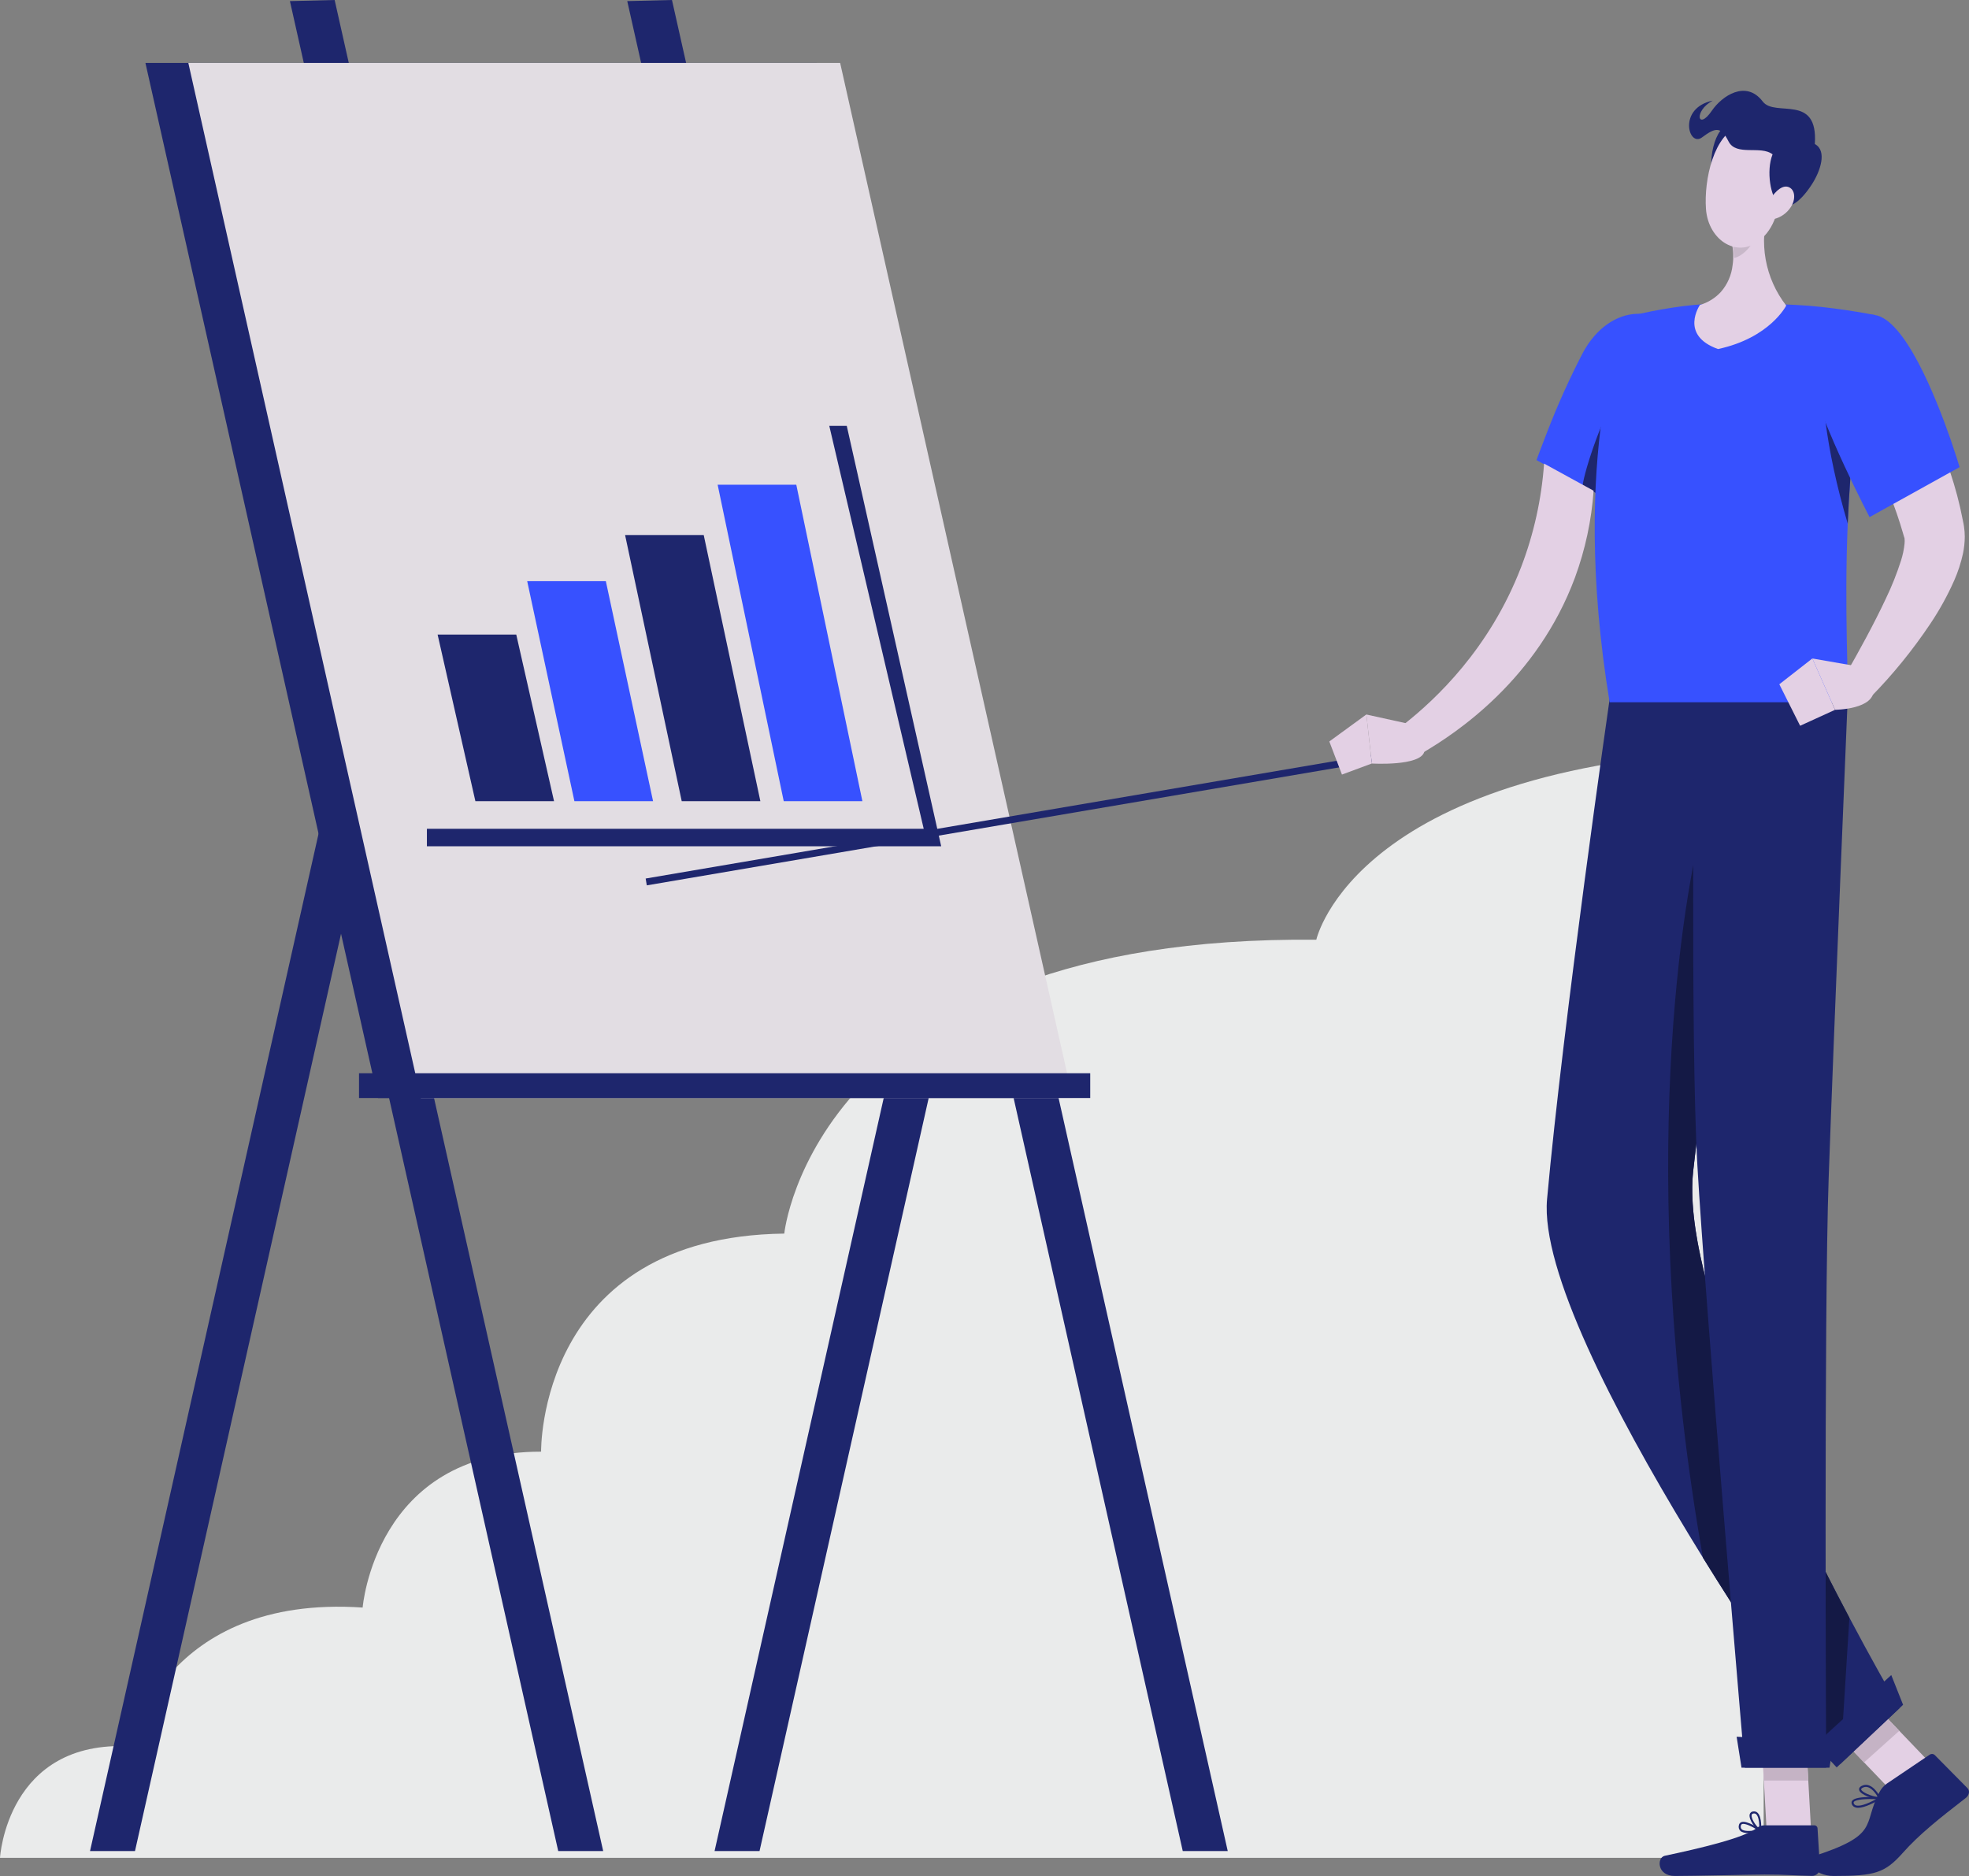 <svg width="233" height="222" viewBox="0 0 233 222" fill="none" xmlns="http://www.w3.org/2000/svg">
<rect x="0" y="0" width="233" height="222" fill="#808080" stroke="none"/>
<g clip-path="url(#clip0)">
<path opacity="0.9" d="M0 219.851C0 219.851 0.813 205.851 15.437 206.66C15.437 206.66 19.366 188.645 42.914 190.235C42.914 190.235 44.392 171.759 64.031 171.787C64.031 171.787 63.611 146.35 92.806 145.981C92.806 145.981 96.389 110.634 155.765 111.206C155.765 111.206 160.4 89.989 208.701 88.681V219.851H0Z" fill="#F5F6F6"/>
<path d="M66.058 219.053H71.378L43.929 96.852L38.866 97.995L66.058 219.053Z" fill="#1E266D"/>
<path d="M139.961 219.053H145.283L117.834 96.852L112.771 97.995L139.961 219.053Z" fill="#1E266D"/>
<path d="M89.879 219.053H84.558L112.005 96.852L117.07 97.995L89.879 219.053Z" fill="#1E266D"/>
<path d="M15.974 219.053H10.653L38.102 96.852L43.165 97.995L15.974 219.053Z" fill="#1E266D"/>
<path d="M61.499 121.186H66.821L39.6 0L34.307 0.13L61.499 121.186Z" fill="#1E266D"/>
<path d="M101.417 121.186H106.739L79.517 0L74.225 0.13L101.417 121.186Z" fill="#1E266D"/>
<path d="M44.723 129.938H124.162L96.648 7.447H17.209L44.723 129.938Z" fill="#1E266D"/>
<path d="M49.799 129.938H126.932L99.418 7.447H22.285L49.799 129.938Z" fill="#E2DDE3"/>
<path d="M129.011 127.006H42.484V129.938H129.011V127.006Z" fill="#1E266D"/>
<path d="M56.255 94.812H65.562L61.092 75.097H51.785L56.255 94.812Z" fill="#1E266D"/>
<path d="M67.972 94.812H77.28L71.692 68.776H62.386L67.972 94.812Z" fill="#3751FF"/>
<path d="M80.672 94.812H89.978L83.273 63.311H73.968L80.672 94.812Z" fill="#1E266D"/>
<path d="M92.743 94.812H102.051L94.229 57.363H84.922L92.743 94.812Z" fill="#3751FF"/>
<path d="M50.517 100.149H111.376L100.201 50.395H98.132L109.307 98.075H50.517V100.149Z" fill="#1E266D"/>
<path d="M76.403 103.964L76.54 104.772L166.945 89.365L166.808 88.557L76.403 103.964Z" fill="#1E266D"/>
<path d="M228.593 208.833L224.424 212.571L216.49 204.289L220.659 200.549L228.593 208.833Z" fill="#E3D0E4"/>
<path d="M214.313 216.615H209.054L208.37 204.409H213.63L214.313 216.615Z" fill="#E3D0E4"/>
<path d="M208.779 216.006H214.688C214.787 216.003 214.883 216.038 214.956 216.106C215.029 216.173 215.073 216.267 215.077 216.366L215.365 221.05C215.365 221.297 215.269 221.534 215.096 221.709C214.924 221.885 214.689 221.986 214.443 221.989C212.386 221.952 211.414 221.831 208.805 221.831C207.206 221.831 200.41 221.998 198.203 221.998C196.04 221.998 196.057 219.81 196.994 219.612C201.189 218.723 206.388 217.498 207.872 216.329C208.131 216.124 208.449 216.01 208.779 216.006Z" fill="#1E266D"/>
<path d="M223.275 211.07L228.344 207.648C228.429 207.586 228.532 207.554 228.637 207.557C228.742 207.56 228.843 207.598 228.924 207.666L232.797 211.584C233.141 211.903 233.028 212.452 232.611 212.773C229.378 215.269 227.042 217.153 225.2 219.229C223.037 221.655 221.92 221.998 216.953 221.998C214.657 221.998 213.357 220.059 214.294 219.762C222.57 217.136 220.352 215.993 222.366 212.148C222.575 211.719 222.887 211.348 223.275 211.07Z" fill="#1E266D"/>
<path d="M216.492 204.292L220.581 208.561L224.752 204.818L220.663 200.549L216.492 204.292Z" fill="#C5B3C5"/>
<path d="M213.632 204.413H208.37L208.725 210.704H213.987L213.632 204.413Z" fill="#C5B3C5"/>
<path d="M190.503 82.527C190.503 82.527 184.963 120.965 183.072 141.889C181.557 158.671 217.771 208.75 217.771 208.75L224.776 202.142C224.776 202.142 198.325 157.268 200.361 138.582C202.332 120.483 209.015 82.527 209.015 82.527H190.503Z" fill="#1E266D"/>
<path d="M200.363 138.58C201.377 129.255 203.647 114.654 205.599 102.694C204.577 100.688 201.704 96.622 201.704 96.622C199.136 105.514 193.554 139.048 201.518 184.336C209.817 197.747 217.764 208.739 217.764 208.739L218.846 191.445C211.189 176.991 198.963 151.515 200.363 138.58Z" fill="#141945"/>
<path d="M225.2 201.743L217.342 209.153L214.813 206.43L223.8 198.224L225.2 201.743Z" fill="#1E266D"/>
<path d="M200.505 82.527C200.505 82.527 200.006 122.812 200.858 137.901C201.793 154.428 206.47 209.182 206.47 209.182H216.103C216.103 209.182 215.815 155.761 216.395 139.397C217.024 121.637 218.651 82.527 218.651 82.527H200.505Z" fill="#1E266D"/>
<path d="M216.49 209.186H206.081L205.503 205.521L216.992 206.096L216.49 209.186Z" fill="#1E266D"/>
<path d="M205.927 216.646C205.845 216.558 205.787 216.45 205.76 216.333C205.733 216.215 205.738 216.093 205.774 215.978C205.788 215.9 205.821 215.828 205.871 215.767C205.921 215.706 205.986 215.659 206.059 215.631C206.708 215.382 208.19 216.399 208.359 216.516C208.378 216.529 208.393 216.548 208.402 216.57C208.411 216.592 208.413 216.616 208.409 216.639C208.404 216.663 208.393 216.684 208.377 216.701C208.36 216.718 208.339 216.73 208.316 216.735C207.857 216.848 207.387 216.912 206.914 216.923C206.507 216.923 206.137 216.852 205.927 216.646ZM206.144 215.859C206.108 215.873 206.077 215.897 206.053 215.927C206.03 215.958 206.015 215.994 206.01 216.032C205.984 216.106 205.978 216.185 205.994 216.261C206.009 216.337 206.044 216.408 206.096 216.466C206.341 216.711 207.035 216.739 207.974 216.553C207.368 216.169 206.494 215.726 206.148 215.859H206.144Z" fill="#1E266D"/>
<path d="M208.225 216.722C207.702 216.409 206.927 215.308 207.04 214.733C207.06 214.632 207.114 214.541 207.193 214.474C207.271 214.406 207.369 214.367 207.472 214.362C207.566 214.347 207.662 214.355 207.753 214.385C207.843 214.415 207.925 214.466 207.991 214.534C208.524 215.045 208.405 216.561 208.4 216.626C208.398 216.647 208.39 216.666 208.379 216.683C208.367 216.7 208.352 216.714 208.333 216.724C208.316 216.734 208.297 216.739 208.277 216.739C208.259 216.737 208.241 216.731 208.225 216.722ZM207.513 214.605C207.334 214.627 207.297 214.711 207.28 214.783C207.2 215.16 207.712 215.997 208.178 216.386C208.193 215.885 208.149 215.015 207.834 214.709C207.799 214.675 207.758 214.647 207.712 214.629C207.667 214.61 207.619 214.601 207.57 214.601L207.513 214.605Z" fill="#1E266D"/>
<path d="M219.489 213.861C219.396 213.824 219.314 213.766 219.249 213.69C219.183 213.615 219.137 213.525 219.114 213.428C219.097 213.367 219.095 213.303 219.109 213.242C219.122 213.181 219.151 213.124 219.192 213.076C219.668 212.504 222.158 212.671 222.437 212.693C222.463 212.694 222.488 212.704 222.508 212.72C222.528 212.737 222.542 212.76 222.548 212.786C222.554 212.811 222.552 212.838 222.542 212.862C222.531 212.886 222.514 212.907 222.492 212.92C221.801 213.326 220.64 213.933 219.867 213.933C219.737 213.934 219.609 213.91 219.489 213.861ZM219.38 213.226C219.364 213.243 219.353 213.265 219.347 213.288C219.342 213.311 219.343 213.336 219.35 213.358C219.363 213.42 219.391 213.477 219.432 213.525C219.472 213.573 219.524 213.61 219.582 213.634C219.982 213.803 220.88 213.53 222.011 212.907C220.994 212.864 219.64 212.914 219.38 213.226Z" fill="#1E266D"/>
<path d="M222.429 212.933C221.704 212.916 220.123 212.389 219.999 211.819C219.971 211.68 219.999 211.482 220.341 211.322C221.55 210.741 222.505 212.675 222.541 212.755C222.552 212.774 222.558 212.795 222.558 212.816C222.558 212.837 222.552 212.858 222.541 212.877C222.53 212.894 222.515 212.908 222.496 212.918C222.478 212.928 222.458 212.933 222.438 212.933H222.429ZM220.445 211.543C220.293 211.617 220.229 211.691 220.239 211.76C220.311 212.096 221.462 212.567 222.217 212.662C222 212.278 221.44 211.456 220.791 211.456C220.671 211.458 220.552 211.487 220.445 211.541V211.543Z" fill="#1E266D"/>
<path d="M181.825 54.446L190.899 59.481C190.899 59.481 191.168 59.089 191.607 58.415C191.927 57.916 192.338 57.261 192.814 56.493C195.482 52.156 199.893 44.215 198.751 40.88C196.985 35.703 190.473 35.788 187.284 41.788C185.737 44.778 184.351 47.85 183.134 50.989C182.801 51.829 182.524 52.562 182.31 53.13C181.994 53.956 181.825 54.446 181.825 54.446Z" fill="#3751FF"/>
<path d="M198.887 41.474C196.86 40.494 194.519 41.313 192.063 45.208C189.638 49.064 187.505 55.617 187.275 57.471L190.902 59.481C190.902 59.481 199.636 46.657 198.887 41.474Z" fill="#1E266D"/>
<path d="M190.473 83.101H218.599C218.798 80.584 218.216 72.393 218.649 61.962C218.939 54.958 219.692 46.945 221.444 38.975C221.572 38.405 221.7 37.843 221.834 37.275C221.834 37.275 220.408 36.985 218.372 36.685C216.676 36.436 214.547 36.18 212.461 36.081C208.872 35.911 203.673 35.796 200.508 36.081C198.671 36.252 196.875 36.558 195.443 36.835C193.612 37.204 192.364 37.547 192.364 37.547C192.364 37.547 185.599 53.457 190.473 83.101Z" fill="#3751FF"/>
<path d="M218.651 61.965C218.941 54.96 219.694 46.947 221.447 38.978C219.566 38.813 216.351 38.999 215.821 42.042C215.246 45.303 215.968 52.998 218.651 61.965Z" fill="#1E266D"/>
<path d="M216.736 44.922L217.983 47.08C218.405 47.82 218.816 48.567 219.216 49.322C220.023 50.827 220.804 52.343 221.546 53.876C222.288 55.409 222.972 56.94 223.595 58.482C224.208 59.994 224.741 61.537 225.192 63.105L225.276 63.394L225.319 63.539C225.332 63.587 225.319 63.556 225.332 63.571C225.353 63.611 225.366 63.653 225.371 63.697C225.396 63.917 225.396 64.139 225.371 64.359C225.301 65.03 225.161 65.693 224.956 66.336C224.462 67.879 223.862 69.386 223.158 70.845C221.723 73.898 220.016 77.01 218.294 80.013L221.405 82.451C224.004 79.8 226.35 76.913 228.415 73.826C229.506 72.202 230.453 70.486 231.247 68.698C231.697 67.678 232.044 66.616 232.284 65.527C232.422 64.869 232.495 64.199 232.5 63.526C232.5 63.123 232.47 62.721 232.409 62.322L232.362 62.025L232.325 61.843L232.251 61.481C231.509 57.59 230.215 54.014 228.736 50.571C227.989 48.851 227.173 47.175 226.304 45.529C225.871 44.709 225.417 43.896 224.951 43.087C224.486 42.278 224.021 41.504 223.465 40.643L216.736 44.922Z" fill="#E3D0E4"/>
<path d="M214.856 46.867C216.04 50.393 217.985 54.617 219.417 57.567C219.794 58.349 220.14 59.046 220.423 59.607C220.921 60.596 221.232 61.195 221.232 61.195L231.888 55.279C231.888 55.279 231.754 54.83 231.511 54.075C231.327 53.507 231.079 52.761 230.789 51.907C229.015 46.837 225.391 37.791 221.836 37.273C216.522 36.492 212.699 40.474 214.856 46.867Z" fill="#3751FF"/>
<path d="M203.303 41.305C209.45 39.986 211.371 36.161 211.371 36.161C210.131 34.567 209.297 32.695 208.94 30.705C208.584 28.716 208.717 26.67 209.326 24.743L207.998 25.029L204.9 28.666C205.119 29.549 205.163 30.466 205.027 31.366C204.901 32.553 204.41 33.672 203.621 34.567C202.953 35.285 202.104 35.809 201.163 36.085C201.163 36.085 198.684 39.665 203.303 41.305Z" fill="#E3D0E4"/>
<path d="M205.064 29.267C205.141 29.685 205.197 30.107 205.231 30.531C206.204 30.297 207.507 29.052 207.643 27.86C207.69 27.464 207.701 27.065 207.678 26.667L205.064 29.267Z" fill="#C8B8C9"/>
<path d="M204.093 15.017C202.537 15.859 201.672 21.109 203.66 22.236C205.648 23.364 207.037 13.426 204.093 15.017Z" fill="#1E266D"/>
<path d="M211.189 20.695C210.521 24.37 210.287 26.55 208.476 28.233C205.75 30.755 202.137 28.514 201.873 24.713C201.635 21.291 202.766 15.854 205.984 14.816C209.173 13.79 211.856 17.019 211.189 20.695Z" fill="#E3D0E4"/>
<path d="M214.757 17.047C216.248 17.841 215.406 20.287 214.387 21.844C212.978 24.012 211.488 25.014 210.473 24.012C209.562 23.466 208.958 20.252 209.757 18.266C208.353 17.164 205.447 18.528 204.541 16.726C203.634 14.924 202.989 15.087 201.393 16.269C199.796 17.45 198.513 12.775 202.671 11.908C200.371 13.144 200.901 15.557 202.582 13.085C203.77 11.35 206.615 9.414 208.593 12.014C210.047 13.927 215.172 10.995 214.757 17.047Z" fill="#1E266D"/>
<path d="M211.897 24.531C211.443 25.22 210.748 25.714 209.949 25.916C208.982 26.114 208.764 25.049 209.255 24.004C209.688 23.069 210.735 21.835 211.598 22.117C212.461 22.399 212.522 23.618 211.897 24.531Z" fill="#E3D0E4"/>
<path d="M219.701 78.836L214.463 77.923L217.15 83.995C217.15 83.995 221.931 83.967 221.711 81.499L219.701 78.836Z" fill="#E3D0E4"/>
<path d="M210.555 80.976L213.015 85.886L217.15 83.999L214.463 77.923L210.555 80.976Z" fill="#E3D0E4"/>
<path d="M182.717 54.86C182.419 59.055 181.504 63.182 180.001 67.108C176.261 76.839 169.818 82.793 166.276 85.604L168.418 89.041C172.375 86.725 181.912 80.378 186.375 68.344C187.589 65.041 188.331 61.583 188.578 58.072L182.717 54.86Z" fill="#E3D0E4"/>
<path d="M167.606 85.856L161.689 84.554L162.338 90.355C162.338 90.355 168.085 90.698 168.545 88.952L167.606 85.856Z" fill="#E3D0E4"/>
<path d="M157.304 87.744L158.799 91.661L162.336 90.349L161.689 84.548L157.304 87.744Z" fill="#E3D0E4"/>
</g>
<defs>
<clipPath id="clip0">
<rect width="233" height="222" fill="white"/>
</clipPath>
</defs>
</svg>
